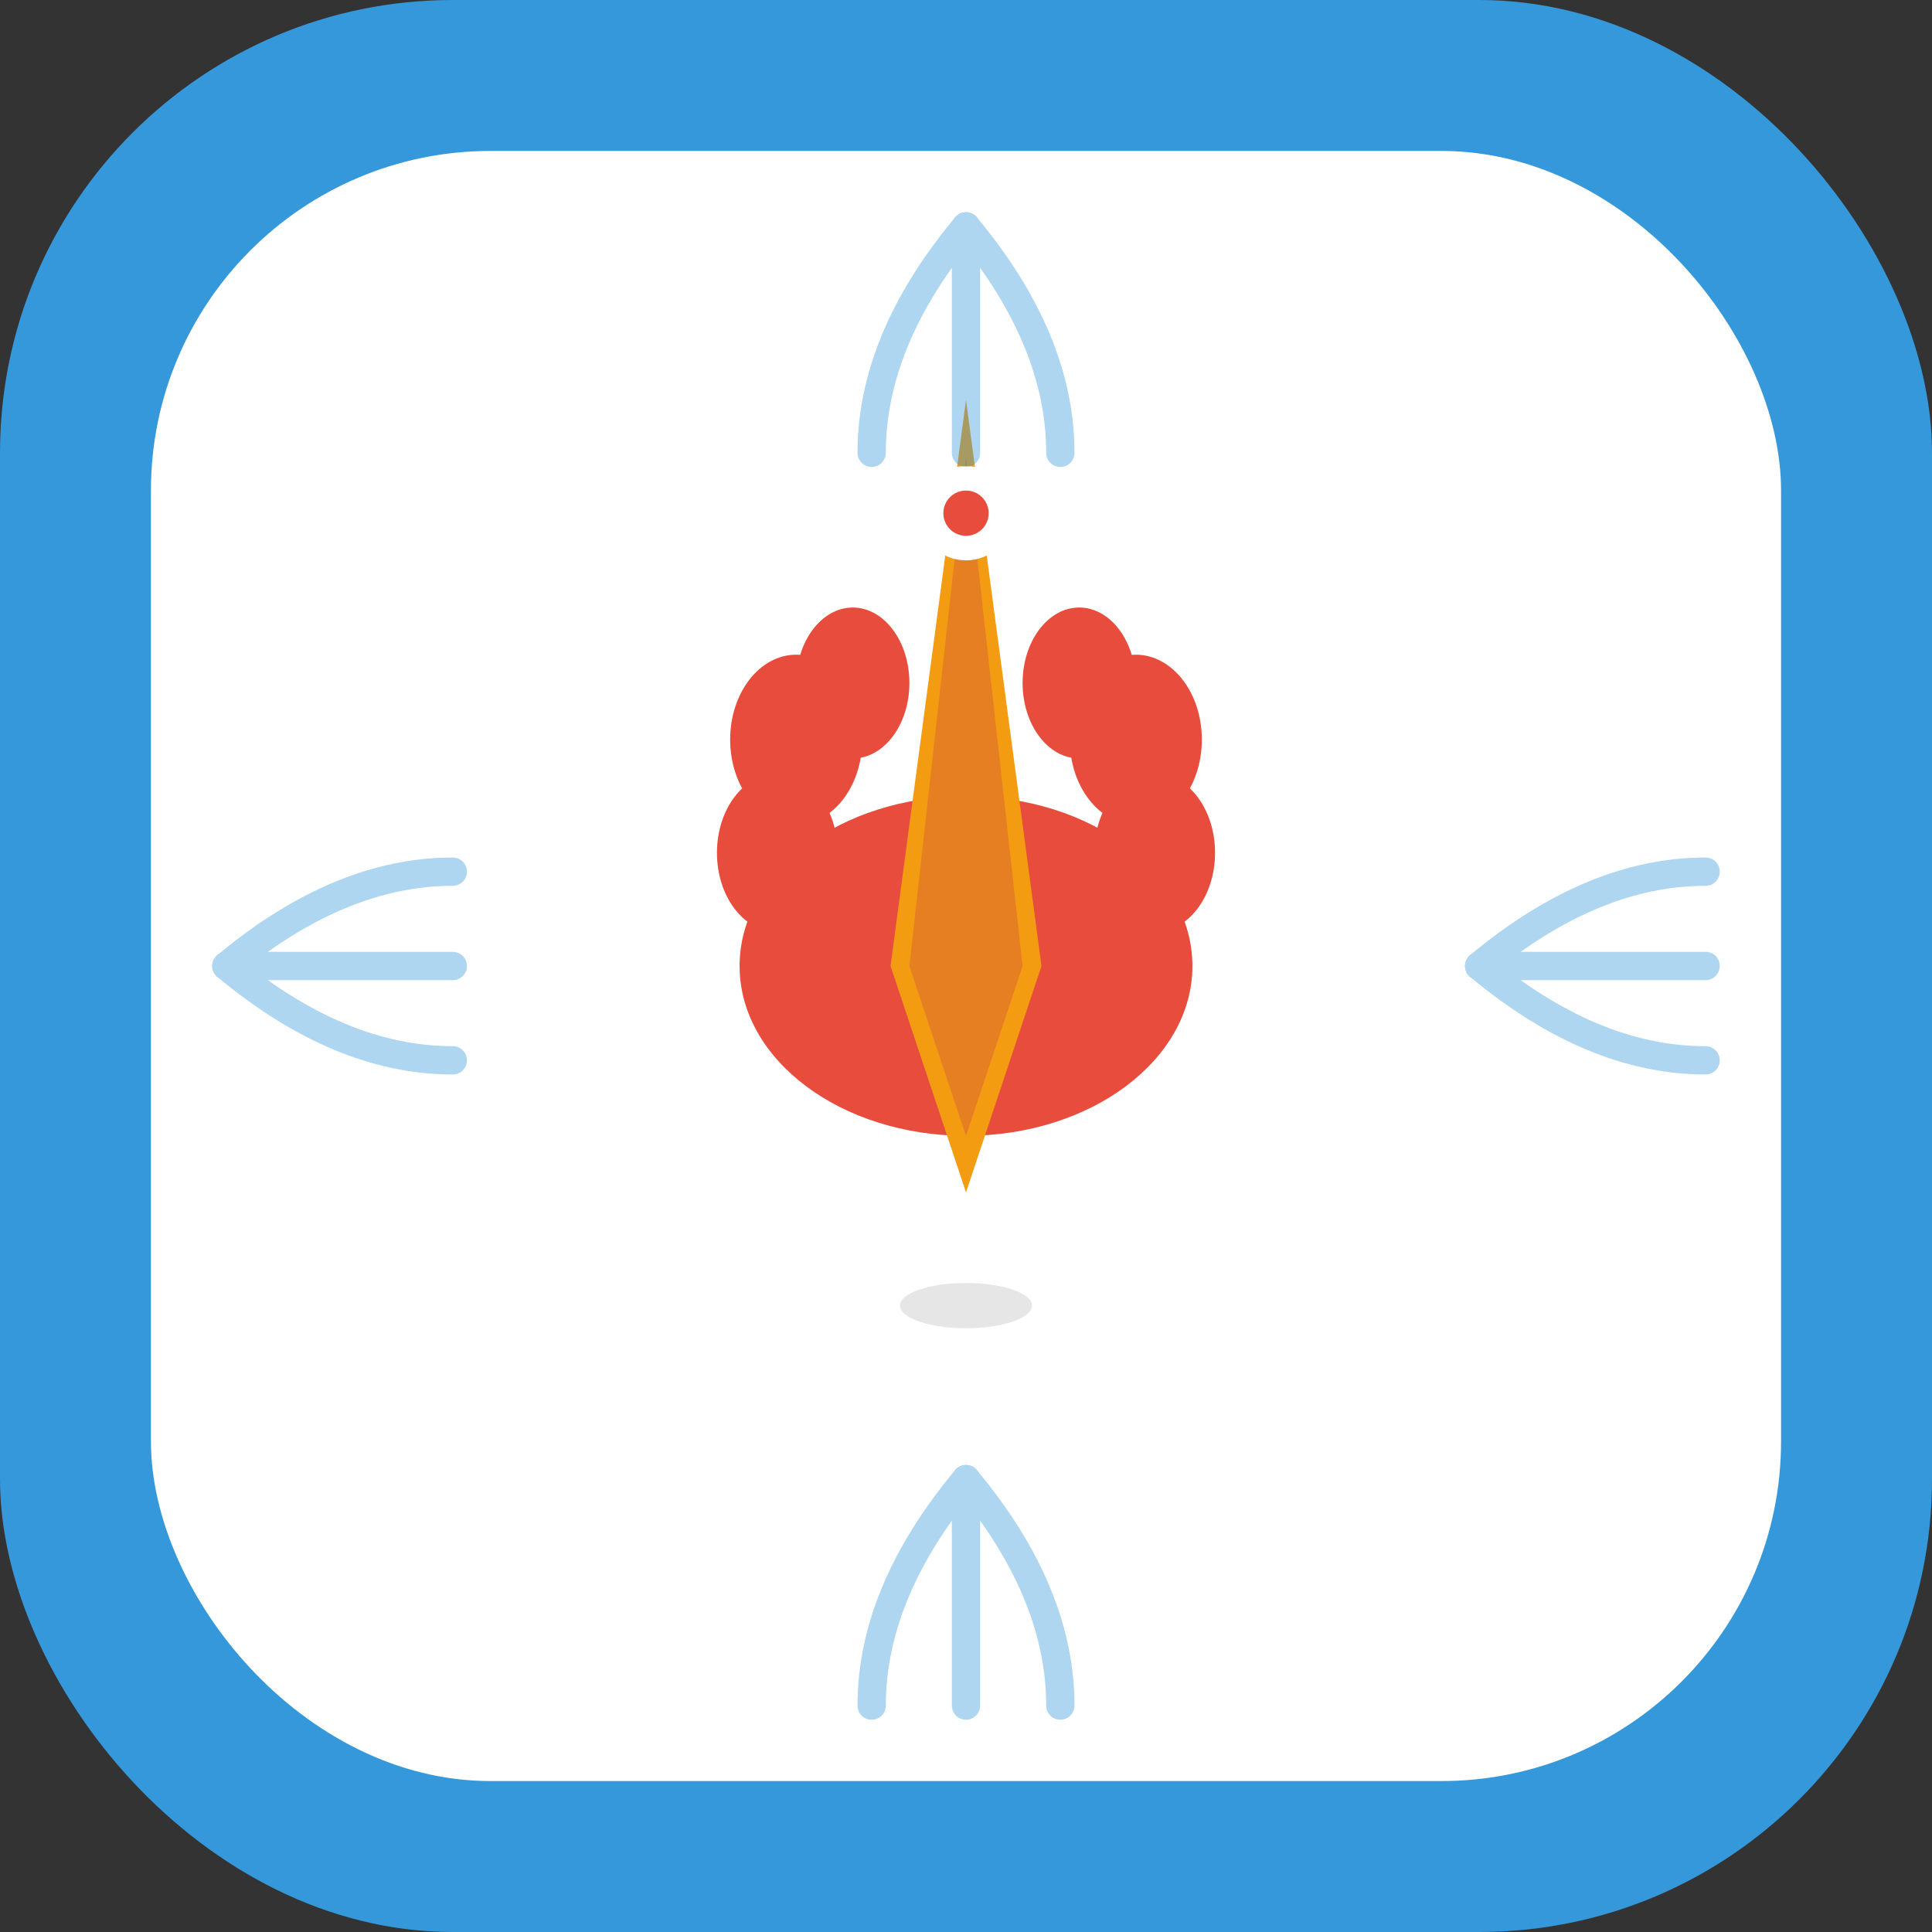 <svg width="1024" height="1024" viewBox="0 0 1024 1024" fill="none" xmlns="http://www.w3.org/2000/svg">
  <rect x="0" y="0" width="1024" height="1024" fill="#333333" stroke="none"/>
  <!-- Background -->
  <rect width="1024" height="1024" rx="240" fill="#3498db"/>
  
  <!-- Inner Background -->
  <rect x="80" y="80" width="864" height="864" rx="180" fill="#ffffff"/>
  
  <!-- Paw Print -->
  <g transform="translate(512, 512)">
    <!-- Main Paw Pad -->
    <ellipse cx="0" cy="0" rx="120" ry="90" fill="#e74c3c"/>
    
    <!-- Top Left Toe -->
    <ellipse cx="-90" cy="-120" rx="35" ry="45" fill="#e74c3c"/>
    
    <!-- Top Right Toe -->
    <ellipse cx="90" cy="-120" rx="35" ry="45" fill="#e74c3c"/>
    
    <!-- Middle Left Toe -->
    <ellipse cx="-60" cy="-150" rx="30" ry="40" fill="#e74c3c"/>
    
    <!-- Middle Right Toe -->
    <ellipse cx="60" cy="-150" rx="30" ry="40" fill="#e74c3c"/>
    
    <!-- Bottom Left Toe -->
    <ellipse cx="-100" cy="-60" rx="32" ry="42" fill="#e74c3c"/>
    
    <!-- Bottom Right Toe -->
    <ellipse cx="100" cy="-60" rx="32" ry="42" fill="#e74c3c"/>
  </g>
  
  <!-- Location Pin -->
  <g transform="translate(512, 512)">
    <!-- Pin Shadow -->
    <ellipse cx="0" cy="180" rx="35" ry="12" fill="#000000" opacity="0.1"/>
    
    <!-- Pin Body -->
    <path d="M0 -300 L-40 0 L0 120 L40 0 Z" fill="#f39c12"/>
    
    <!-- Pin Inner -->
    <path d="M0 -270 L-30 0 L0 90 L30 0 Z" fill="#e67e22"/>
    
    <!-- Pin Dot -->
    <circle cx="0" cy="-240" r="25" fill="#ffffff"/>
    <circle cx="0" cy="-240" r="12" fill="#e74c3c"/>
  </g>
  
  <!-- GPS Signal Waves -->
  <g stroke="#3498db" stroke-width="15" stroke-linecap="round" opacity="0.4">
    <!-- Top Signal -->
    <path d="M512 120 Q512 180 512 240" />
    <path d="M512 120 Q462 180 462 240" />
    <path d="M512 120 Q562 180 562 240" />
    
    <!-- Bottom Signal -->
    <path d="M512 784 Q512 844 512 904" />
    <path d="M512 784 Q462 844 462 904" />
    <path d="M512 784 Q562 844 562 904" />
    
    <!-- Left Signal -->
    <path d="M120 512 Q180 512 240 512" />
    <path d="M120 512 Q180 462 240 462" />
    <path d="M120 512 Q180 562 240 562" />
    
    <!-- Right Signal -->
    <path d="M784 512 Q844 512 904 512" />
    <path d="M784 512 Q844 462 904 462" />
    <path d="M784 512 Q844 562 904 562" />
  </g>
</svg> 